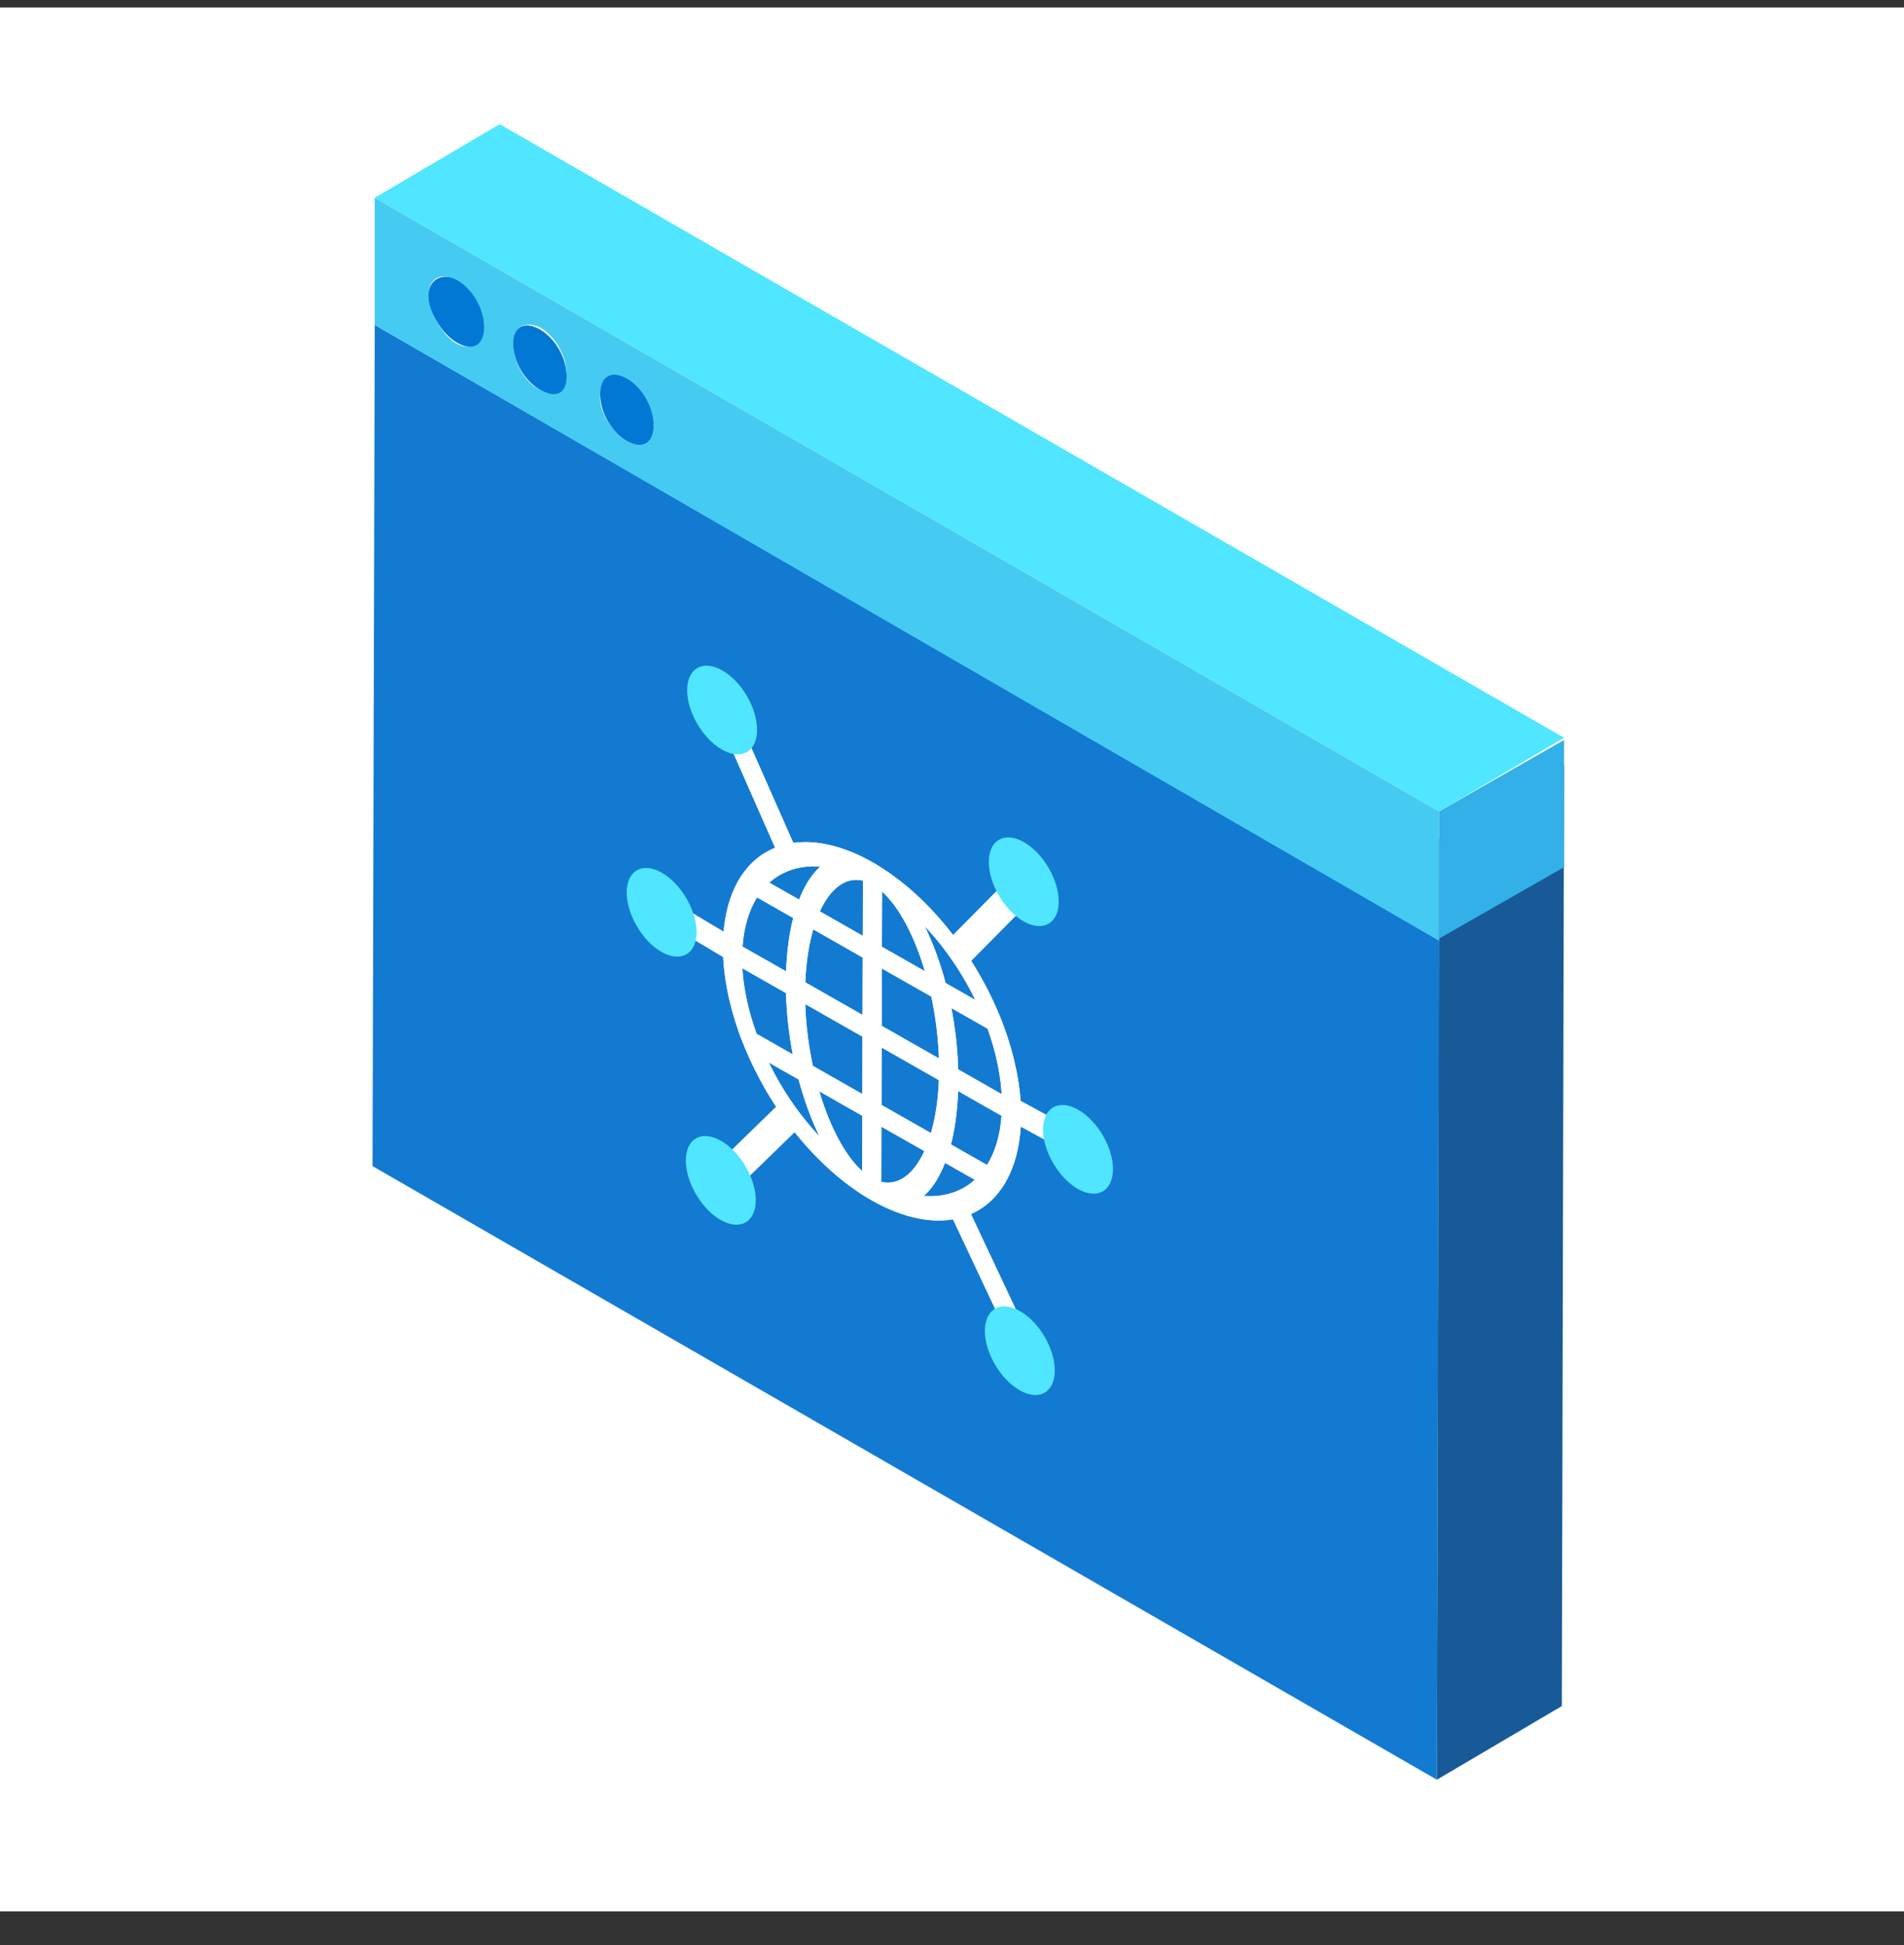 <svg width="46" height="47" viewBox="0 0 46 47" fill="none" xmlns="http://www.w3.org/2000/svg">
<rect x="0" y="0" width="46" height="47" fill="#333333" stroke="none"/>
<rect width="46" height="46" transform="translate(0 0.18)" fill="white"/>
<path d="M34.768 20.251L37.787 18.472L37.733 41.221L34.714 43L34.768 20.251Z" fill="#185A97"/>
<path d="M34.714 43L9 28.175L9.054 7.852L34.768 22.676L34.714 43Z" fill="#137AD1"/>
<path d="M22.926 29.259L23.371 29.143L25.026 32.658L24.58 32.774L22.926 29.259Z" fill="white"/>
<path d="M25.058 21.605L23.39 23.291L22.943 22.673L24.611 20.987L25.058 21.605Z" fill="white"/>
<path d="M17.23 28.219L18.855 26.637L19.298 27.259L17.672 28.84L17.23 28.219Z" fill="white"/>
<path d="M17.776 22.683L17.762 23.3L16.016 22.259L16.03 21.643L17.776 22.683Z" fill="white"/>
<path d="M19.266 20.586L18.808 20.674L17.255 17.154L17.712 17.066L19.266 20.586Z" fill="white"/>
<path d="M24.503 27.138L24.492 26.507L26.258 27.467L26.269 28.097L24.503 27.138Z" fill="white"/>
<path d="M24.664 26.726C24.667 26.791 24.669 26.855 24.669 26.918C24.672 27.345 24.616 27.736 24.506 28.079C24.472 28.184 24.433 28.285 24.389 28.38C24.344 28.476 24.295 28.567 24.24 28.652C24.227 28.673 24.212 28.694 24.198 28.715C24.169 28.755 24.139 28.795 24.108 28.834C24.093 28.853 24.077 28.872 24.061 28.89C23.85 29.129 23.586 29.306 23.27 29.403C22.612 29.606 21.834 29.442 21.062 29.003C20.773 28.838 20.484 28.634 20.203 28.397C20.113 28.32 20.023 28.24 19.933 28.156C19.926 28.148 19.918 28.141 19.91 28.133C19.886 28.11 19.863 28.088 19.839 28.065C19.83 28.056 19.822 28.048 19.814 28.04C19.739 27.966 19.665 27.89 19.592 27.812C19.537 27.754 19.484 27.694 19.431 27.634C19.342 27.532 19.254 27.427 19.169 27.319C19.136 27.277 19.103 27.235 19.07 27.192C19.061 27.179 19.052 27.166 19.042 27.154C19.022 27.128 19.003 27.102 18.983 27.075C18.81 26.838 18.646 26.588 18.494 26.326C18.396 26.155 18.302 25.979 18.214 25.799C18.209 25.79 18.204 25.78 18.2 25.771C18.172 25.715 18.146 25.657 18.12 25.601C18.054 25.457 17.994 25.315 17.938 25.173C17.922 25.13 17.905 25.088 17.889 25.046C17.876 25.009 17.863 24.973 17.85 24.937C17.836 24.899 17.823 24.862 17.811 24.824C17.771 24.706 17.735 24.588 17.702 24.471C17.694 24.443 17.686 24.415 17.679 24.387C17.655 24.3 17.634 24.214 17.614 24.129C17.609 24.108 17.605 24.086 17.6 24.065C17.572 23.936 17.548 23.809 17.53 23.684C17.527 23.672 17.526 23.66 17.524 23.647C17.515 23.586 17.508 23.525 17.5 23.465C17.48 23.286 17.469 23.111 17.467 22.941C17.454 21.918 17.774 21.086 18.399 20.658C18.419 20.644 18.44 20.631 18.461 20.618C18.502 20.592 18.545 20.568 18.59 20.545C18.678 20.5 18.772 20.462 18.87 20.432C18.882 20.429 18.894 20.424 18.906 20.422C18.929 20.415 18.952 20.409 18.975 20.403C18.982 20.401 18.99 20.4 18.997 20.398C19.013 20.395 19.029 20.391 19.045 20.388C19.054 20.386 19.062 20.384 19.071 20.383C19.087 20.38 19.103 20.377 19.118 20.374C19.126 20.373 19.134 20.371 19.143 20.37C19.161 20.367 19.178 20.365 19.197 20.362C19.239 20.357 19.263 20.354 19.287 20.353C19.323 20.35 19.342 20.349 19.36 20.349C19.369 20.348 19.377 20.348 19.386 20.348C19.402 20.347 19.418 20.347 19.435 20.347C19.444 20.347 19.453 20.347 19.461 20.347C19.479 20.347 19.496 20.347 19.513 20.347C19.521 20.347 19.529 20.347 19.537 20.348C19.587 20.349 19.637 20.353 19.688 20.358C19.696 20.359 19.703 20.359 19.711 20.36C19.729 20.362 19.747 20.364 19.764 20.366C19.774 20.368 19.783 20.369 19.792 20.37C19.809 20.372 19.826 20.375 19.843 20.377C19.852 20.378 19.86 20.38 19.87 20.381C19.889 20.385 19.909 20.388 19.928 20.392C19.973 20.4 19.999 20.406 20.024 20.412C20.063 20.421 20.082 20.425 20.102 20.43C20.111 20.432 20.12 20.435 20.129 20.437C20.146 20.441 20.164 20.446 20.181 20.451C20.191 20.454 20.2 20.457 20.21 20.459C20.228 20.464 20.246 20.47 20.264 20.475C20.272 20.478 20.281 20.48 20.289 20.483C20.315 20.491 20.341 20.5 20.367 20.509C20.394 20.518 20.421 20.527 20.447 20.537C20.456 20.54 20.463 20.544 20.472 20.547C20.491 20.554 20.509 20.561 20.527 20.568C20.537 20.571 20.547 20.576 20.556 20.579C20.574 20.586 20.591 20.594 20.609 20.601C20.618 20.605 20.627 20.609 20.636 20.612C20.656 20.621 20.676 20.63 20.697 20.639C20.743 20.66 20.769 20.672 20.796 20.685C20.835 20.704 20.855 20.714 20.876 20.725C20.885 20.73 20.895 20.735 20.904 20.739C20.922 20.749 20.939 20.758 20.957 20.767C20.967 20.772 20.976 20.778 20.986 20.782C21.004 20.792 21.022 20.802 21.041 20.812C21.049 20.817 21.059 20.822 21.067 20.827C21.092 20.84 21.116 20.855 21.14 20.869C21.181 20.893 21.206 20.909 21.232 20.924C21.263 20.944 21.287 20.959 21.311 20.975C21.349 20.999 21.374 21.015 21.399 21.032C21.44 21.059 21.464 21.076 21.489 21.094C21.523 21.118 21.546 21.135 21.57 21.152C21.606 21.178 21.63 21.197 21.655 21.215C21.695 21.245 21.72 21.264 21.745 21.283C21.781 21.312 21.805 21.331 21.829 21.35C21.86 21.375 21.885 21.396 21.91 21.416C21.949 21.449 21.973 21.47 21.997 21.49C22.036 21.524 22.06 21.545 22.085 21.568C22.111 21.591 22.135 21.614 22.16 21.637C22.198 21.672 22.222 21.694 22.245 21.716C22.284 21.754 22.308 21.777 22.331 21.8C22.361 21.829 22.383 21.852 22.405 21.875C22.441 21.911 22.464 21.935 22.487 21.959C22.525 22 22.548 22.024 22.571 22.049C22.602 22.084 22.624 22.108 22.645 22.131C22.678 22.168 22.7 22.193 22.723 22.219C22.759 22.262 22.781 22.288 22.803 22.314C22.836 22.354 22.858 22.379 22.879 22.405C22.907 22.44 22.93 22.468 22.951 22.495C22.986 22.539 23.008 22.567 23.028 22.594C23.063 22.639 23.084 22.668 23.106 22.696C23.129 22.727 23.151 22.757 23.172 22.787C23.204 22.832 23.225 22.86 23.245 22.889C23.278 22.936 23.298 22.967 23.319 22.996C23.343 23.032 23.364 23.062 23.383 23.091C23.413 23.137 23.432 23.167 23.452 23.197C23.483 23.246 23.503 23.277 23.522 23.308C23.548 23.352 23.566 23.381 23.584 23.411C23.611 23.456 23.629 23.487 23.647 23.518C23.677 23.571 23.695 23.602 23.713 23.634C23.74 23.681 23.757 23.713 23.773 23.744C23.796 23.787 23.813 23.819 23.831 23.852C23.858 23.905 23.875 23.938 23.892 23.971C23.918 24.024 23.935 24.059 23.952 24.093C23.983 24.159 24.013 24.224 24.043 24.289C24.053 24.314 24.065 24.338 24.076 24.363C24.162 24.559 24.238 24.755 24.305 24.949C24.319 24.988 24.332 25.027 24.345 25.067C24.463 25.428 24.549 25.783 24.602 26.124C24.618 26.224 24.631 26.322 24.641 26.419C24.652 26.52 24.66 26.624 24.664 26.726ZM20.837 25.047L19.454 24.259C19.46 24.449 19.473 24.638 19.492 24.826C19.502 24.916 19.512 25.006 19.524 25.095C19.529 25.13 19.534 25.166 19.539 25.202C19.547 25.257 19.556 25.312 19.565 25.368C19.572 25.412 19.58 25.457 19.589 25.501C19.598 25.547 19.606 25.593 19.615 25.639C19.623 25.677 19.631 25.715 19.639 25.753L20.834 26.434L20.837 25.047ZM20.843 23.136L19.648 22.455C19.542 22.818 19.474 23.25 19.456 23.735L20.839 24.522L20.843 23.136ZM21.3 25.31L21.296 26.696L22.491 27.377C22.596 27.015 22.665 26.583 22.683 26.098L21.3 25.31ZM21.306 23.4L21.302 24.786L22.685 25.573C22.682 25.476 22.677 25.378 22.669 25.281C22.666 25.224 22.661 25.167 22.656 25.11C22.655 25.103 22.654 25.096 22.654 25.089C22.649 25.034 22.643 24.978 22.637 24.924C22.629 24.851 22.62 24.779 22.61 24.707C22.581 24.494 22.544 24.285 22.5 24.079L21.306 23.4ZM18.28 24.979L19.153 25.476C19.06 24.996 19.004 24.496 18.989 23.994L17.936 23.395C17.942 23.487 17.949 23.581 17.961 23.677C17.964 23.708 17.969 23.74 17.973 23.773C17.979 23.811 17.985 23.851 17.991 23.891C18 23.948 18.011 24.007 18.023 24.066C18.035 24.131 18.05 24.198 18.065 24.265C18.081 24.332 18.098 24.399 18.116 24.466C18.126 24.5 18.135 24.534 18.145 24.568C18.186 24.704 18.23 24.841 18.28 24.979ZM18.29 21.682C18.09 22.002 17.972 22.408 17.939 22.871L18.992 23.47C19.009 22.986 19.068 22.553 19.163 22.18L18.29 21.682ZM23.149 25.837L24.2 26.436C24.198 26.407 24.196 26.379 24.194 26.35C24.193 26.345 24.193 26.339 24.192 26.333C24.188 26.277 24.182 26.222 24.176 26.165C24.167 26.092 24.157 26.019 24.145 25.945C24.136 25.885 24.125 25.826 24.113 25.766C24.107 25.733 24.101 25.7 24.093 25.667C24.079 25.601 24.064 25.534 24.047 25.467C23.996 25.266 23.934 25.061 23.858 24.853L22.985 24.356C23.025 24.562 23.058 24.771 23.084 24.982C23.086 24.991 23.086 25.001 23.088 25.01C23.106 25.157 23.12 25.305 23.13 25.454C23.131 25.46 23.131 25.465 23.131 25.471C23.139 25.592 23.145 25.715 23.149 25.837ZM24.197 26.959L23.147 26.361C23.13 26.845 23.071 27.279 22.975 27.652L23.846 28.148C24.046 27.829 24.164 27.422 24.197 26.959ZM21.291 28.554C21.706 28.654 22.077 28.368 22.332 27.812L21.294 27.221L21.291 28.554ZM21.311 21.542L21.307 22.875L22.345 23.466C22.204 22.991 22.026 22.559 21.823 22.207C21.665 21.932 21.492 21.705 21.311 21.542ZM20.832 26.958L19.794 26.367C19.825 26.473 19.858 26.576 19.893 26.677C19.902 26.703 19.911 26.727 19.92 26.752C19.938 26.802 19.956 26.851 19.975 26.9C19.988 26.934 20.002 26.967 20.014 27C20.053 27.095 20.093 27.188 20.135 27.277C20.163 27.337 20.193 27.396 20.222 27.454C20.252 27.512 20.283 27.569 20.314 27.624C20.474 27.901 20.646 28.129 20.828 28.292L20.832 26.958ZM20.845 22.611L20.848 21.278C20.433 21.178 20.062 21.464 19.807 22.02L20.845 22.611ZM19.152 21.006C18.935 21.073 18.747 21.182 18.586 21.326L19.306 21.735C19.441 21.389 19.615 21.118 19.819 20.937C19.598 20.921 19.384 20.939 19.183 20.997C19.174 21 19.163 21.003 19.152 21.006ZM23.181 28.751C23.318 28.688 23.441 28.605 23.55 28.505L22.832 28.096C22.773 28.248 22.706 28.385 22.633 28.507C22.622 28.524 22.612 28.541 22.602 28.558C22.537 28.658 22.468 28.747 22.395 28.823C22.382 28.836 22.37 28.849 22.357 28.861C22.345 28.873 22.332 28.885 22.319 28.896C22.552 28.913 22.776 28.892 22.986 28.826C23.041 28.81 23.093 28.79 23.143 28.768C23.157 28.762 23.169 28.757 23.181 28.751ZM19.178 26.696C19.373 26.972 19.582 27.227 19.8 27.46C19.791 27.44 19.782 27.421 19.772 27.401C19.765 27.388 19.759 27.374 19.752 27.36C19.735 27.324 19.718 27.286 19.701 27.248C19.681 27.203 19.661 27.157 19.642 27.11C19.628 27.076 19.614 27.043 19.6 27.009C19.58 26.956 19.559 26.904 19.539 26.85C19.527 26.82 19.516 26.79 19.505 26.759C19.484 26.7 19.464 26.641 19.444 26.582C19.434 26.554 19.426 26.527 19.416 26.499C19.373 26.363 19.331 26.224 19.294 26.082L18.575 25.673L18.58 25.686C18.622 25.77 18.665 25.854 18.709 25.936C18.791 26.089 18.878 26.238 18.969 26.383C19.02 26.462 19.07 26.54 19.123 26.616C19.141 26.642 19.16 26.669 19.178 26.696ZM22.513 22.567C22.456 22.502 22.399 22.438 22.34 22.375C22.378 22.452 22.415 22.532 22.45 22.613C22.576 22.898 22.687 23.206 22.783 23.529C22.804 23.602 22.826 23.677 22.845 23.751L23.564 24.16C23.535 24.1 23.505 24.04 23.474 23.982C23.46 23.956 23.446 23.929 23.432 23.903C23.389 23.822 23.345 23.743 23.299 23.665C23.276 23.625 23.252 23.585 23.228 23.546C23.215 23.524 23.202 23.503 23.188 23.481C23.165 23.444 23.142 23.407 23.118 23.371C23.099 23.341 23.079 23.311 23.059 23.282C23.023 23.227 22.986 23.174 22.948 23.121C22.907 23.062 22.864 23.005 22.822 22.948C22.803 22.923 22.784 22.897 22.765 22.873C22.752 22.856 22.738 22.838 22.725 22.821C22.698 22.787 22.669 22.752 22.642 22.718C22.628 22.701 22.614 22.684 22.599 22.667C22.57 22.633 22.542 22.6 22.513 22.567Z" fill="white"/>
<path d="M24.664 26.726C24.667 26.791 24.669 26.855 24.669 26.918C24.672 27.345 24.616 27.736 24.506 28.079C24.472 28.184 24.433 28.285 24.389 28.38C24.344 28.476 24.295 28.567 24.24 28.652C24.227 28.673 24.212 28.694 24.198 28.715C24.169 28.755 24.139 28.795 24.108 28.834C24.093 28.853 24.077 28.872 24.061 28.89C23.85 29.129 23.586 29.306 23.27 29.403C22.612 29.606 21.834 29.442 21.062 29.003C20.773 28.838 20.484 28.634 20.203 28.397C20.113 28.32 20.023 28.24 19.933 28.156C19.926 28.148 19.918 28.141 19.91 28.133C19.886 28.11 19.863 28.088 19.839 28.065C19.83 28.056 19.822 28.048 19.814 28.04C19.739 27.966 19.665 27.89 19.592 27.812C19.537 27.754 19.484 27.694 19.431 27.634C19.342 27.532 19.254 27.427 19.169 27.319C19.136 27.277 19.103 27.235 19.07 27.192C19.061 27.179 19.052 27.166 19.042 27.154C19.022 27.128 19.003 27.102 18.983 27.075C18.81 26.838 18.646 26.588 18.494 26.326C18.396 26.155 18.302 25.979 18.214 25.799C18.209 25.79 18.204 25.78 18.2 25.771C18.172 25.715 18.146 25.657 18.12 25.601C18.054 25.457 17.994 25.315 17.938 25.173C17.922 25.13 17.905 25.088 17.889 25.046C17.876 25.009 17.863 24.973 17.85 24.937C17.836 24.899 17.823 24.862 17.811 24.824C17.771 24.706 17.735 24.588 17.702 24.471C17.694 24.443 17.686 24.415 17.679 24.387C17.655 24.3 17.634 24.214 17.614 24.129C17.609 24.108 17.605 24.086 17.6 24.065C17.572 23.936 17.548 23.809 17.53 23.684C17.527 23.672 17.526 23.66 17.524 23.647C17.515 23.586 17.508 23.525 17.5 23.465C17.48 23.286 17.469 23.111 17.467 22.941C17.454 21.918 17.774 21.086 18.399 20.658C18.419 20.644 18.44 20.631 18.461 20.618C18.502 20.592 18.545 20.568 18.59 20.545C18.678 20.5 18.772 20.462 18.87 20.432C18.882 20.429 18.894 20.424 18.906 20.422C18.929 20.415 18.952 20.409 18.975 20.403C18.982 20.401 18.99 20.4 18.997 20.398C19.013 20.395 19.029 20.391 19.045 20.388C19.054 20.386 19.062 20.384 19.071 20.383C19.087 20.38 19.103 20.377 19.118 20.374C19.126 20.373 19.134 20.371 19.143 20.37C19.161 20.367 19.178 20.365 19.197 20.362C19.239 20.357 19.263 20.354 19.287 20.353C19.323 20.35 19.342 20.349 19.36 20.349C19.369 20.348 19.377 20.348 19.386 20.348C19.402 20.347 19.418 20.347 19.435 20.347C19.444 20.347 19.453 20.347 19.461 20.347C19.479 20.347 19.496 20.347 19.513 20.347C19.521 20.347 19.529 20.347 19.537 20.348C19.587 20.349 19.637 20.353 19.688 20.358C19.696 20.359 19.703 20.359 19.711 20.36C19.729 20.362 19.747 20.364 19.764 20.366C19.774 20.368 19.783 20.369 19.792 20.37C19.809 20.372 19.826 20.375 19.843 20.377C19.852 20.378 19.86 20.38 19.87 20.381C19.889 20.385 19.909 20.388 19.928 20.392C19.973 20.4 19.999 20.406 20.024 20.412C20.063 20.421 20.082 20.425 20.102 20.43C20.111 20.432 20.12 20.435 20.129 20.437C20.146 20.441 20.164 20.446 20.181 20.451C20.191 20.454 20.2 20.457 20.21 20.459C20.228 20.464 20.246 20.47 20.264 20.475C20.272 20.478 20.281 20.48 20.289 20.483C20.315 20.491 20.341 20.5 20.367 20.509C20.394 20.518 20.421 20.527 20.447 20.537C20.456 20.54 20.463 20.544 20.472 20.547C20.491 20.554 20.509 20.561 20.527 20.568C20.537 20.571 20.547 20.576 20.556 20.579C20.574 20.586 20.591 20.594 20.609 20.601C20.618 20.605 20.627 20.609 20.636 20.612C20.656 20.621 20.676 20.63 20.697 20.639C20.743 20.66 20.769 20.672 20.796 20.685C20.835 20.704 20.855 20.714 20.876 20.725C20.885 20.73 20.895 20.735 20.904 20.739C20.922 20.749 20.939 20.758 20.957 20.767C20.967 20.772 20.976 20.778 20.986 20.782C21.004 20.792 21.022 20.802 21.041 20.812C21.049 20.817 21.059 20.822 21.067 20.827C21.092 20.84 21.116 20.855 21.14 20.869C21.181 20.893 21.206 20.909 21.232 20.924C21.263 20.944 21.287 20.959 21.311 20.975C21.349 20.999 21.374 21.015 21.399 21.032C21.44 21.059 21.464 21.076 21.489 21.094C21.523 21.118 21.546 21.135 21.57 21.152C21.606 21.178 21.63 21.197 21.655 21.215C21.695 21.245 21.72 21.264 21.745 21.283C21.781 21.312 21.805 21.331 21.829 21.35C21.86 21.375 21.885 21.396 21.91 21.416C21.949 21.449 21.973 21.47 21.997 21.49C22.036 21.524 22.06 21.545 22.085 21.568C22.111 21.591 22.135 21.614 22.16 21.637C22.198 21.672 22.222 21.694 22.245 21.716C22.284 21.754 22.308 21.777 22.331 21.8C22.361 21.829 22.383 21.852 22.405 21.875C22.441 21.911 22.464 21.935 22.487 21.959C22.525 22 22.548 22.024 22.571 22.049C22.602 22.084 22.624 22.108 22.645 22.131C22.678 22.168 22.7 22.193 22.723 22.219C22.759 22.262 22.781 22.288 22.803 22.314C22.836 22.354 22.858 22.379 22.879 22.405C22.907 22.44 22.93 22.468 22.951 22.495C22.986 22.539 23.008 22.567 23.028 22.594C23.063 22.639 23.084 22.668 23.106 22.696C23.129 22.727 23.151 22.757 23.172 22.787C23.204 22.832 23.225 22.86 23.245 22.889C23.278 22.936 23.298 22.967 23.319 22.996C23.343 23.032 23.364 23.062 23.383 23.091C23.413 23.137 23.432 23.167 23.452 23.197C23.483 23.246 23.503 23.277 23.522 23.308C23.548 23.352 23.566 23.381 23.584 23.411C23.611 23.456 23.629 23.487 23.647 23.518C23.677 23.571 23.695 23.602 23.713 23.634C23.74 23.681 23.757 23.713 23.773 23.744C23.796 23.787 23.813 23.819 23.831 23.852C23.858 23.905 23.875 23.938 23.892 23.971C23.918 24.024 23.935 24.059 23.952 24.093C23.983 24.159 24.013 24.224 24.043 24.289C24.053 24.314 24.065 24.338 24.076 24.363C24.162 24.559 24.238 24.755 24.305 24.949C24.319 24.988 24.332 25.027 24.345 25.067C24.463 25.428 24.549 25.783 24.602 26.124C24.618 26.224 24.631 26.322 24.641 26.419C24.652 26.52 24.66 26.624 24.664 26.726ZM20.837 25.047L19.454 24.259C19.46 24.449 19.473 24.638 19.492 24.826C19.502 24.916 19.512 25.006 19.524 25.095C19.529 25.13 19.534 25.166 19.539 25.202C19.547 25.257 19.556 25.312 19.565 25.368C19.572 25.412 19.58 25.457 19.589 25.501C19.598 25.547 19.606 25.593 19.615 25.639C19.623 25.677 19.631 25.715 19.639 25.753L20.834 26.434L20.837 25.047ZM20.843 23.136L19.648 22.455C19.542 22.818 19.474 23.25 19.456 23.735L20.839 24.522L20.843 23.136ZM21.3 25.31L21.296 26.696L22.491 27.377C22.596 27.015 22.665 26.583 22.683 26.098L21.3 25.31ZM21.306 23.4L21.302 24.786L22.685 25.573C22.682 25.476 22.677 25.378 22.669 25.281C22.666 25.224 22.661 25.167 22.656 25.11C22.655 25.103 22.654 25.096 22.654 25.089C22.649 25.034 22.643 24.978 22.637 24.924C22.629 24.851 22.62 24.779 22.61 24.707C22.581 24.494 22.544 24.285 22.5 24.079L21.306 23.4ZM18.28 24.979L19.153 25.476C19.06 24.996 19.004 24.496 18.989 23.994L17.936 23.395C17.942 23.487 17.949 23.581 17.961 23.677C17.964 23.708 17.969 23.74 17.973 23.773C17.979 23.811 17.985 23.851 17.991 23.891C18 23.948 18.011 24.007 18.023 24.066C18.035 24.131 18.05 24.198 18.065 24.265C18.081 24.332 18.098 24.399 18.116 24.466C18.126 24.5 18.135 24.534 18.145 24.568C18.186 24.704 18.23 24.841 18.28 24.979ZM18.29 21.682C18.09 22.002 17.972 22.408 17.939 22.871L18.992 23.47C19.009 22.986 19.068 22.553 19.163 22.18L18.29 21.682ZM23.149 25.837L24.2 26.436C24.198 26.407 24.196 26.379 24.194 26.35C24.193 26.345 24.193 26.339 24.192 26.333C24.188 26.277 24.182 26.222 24.176 26.165C24.167 26.092 24.157 26.019 24.145 25.945C24.136 25.885 24.125 25.826 24.113 25.766C24.107 25.733 24.101 25.7 24.093 25.667C24.079 25.601 24.064 25.534 24.047 25.467C23.996 25.266 23.934 25.061 23.858 24.853L22.985 24.356C23.025 24.562 23.058 24.771 23.084 24.982C23.086 24.991 23.086 25.001 23.088 25.01C23.106 25.157 23.12 25.305 23.13 25.454C23.131 25.46 23.131 25.465 23.131 25.471C23.139 25.592 23.145 25.715 23.149 25.837ZM24.197 26.959L23.147 26.361C23.13 26.845 23.071 27.279 22.975 27.652L23.846 28.148C24.046 27.829 24.164 27.422 24.197 26.959ZM21.291 28.554C21.706 28.654 22.077 28.368 22.332 27.812L21.294 27.221L21.291 28.554ZM21.311 21.542L21.307 22.875L22.345 23.466C22.204 22.991 22.026 22.559 21.823 22.207C21.665 21.932 21.492 21.705 21.311 21.542ZM20.832 26.958L19.794 26.367C19.825 26.473 19.858 26.576 19.893 26.677C19.902 26.703 19.911 26.727 19.92 26.752C19.938 26.802 19.956 26.851 19.975 26.9C19.988 26.934 20.002 26.967 20.014 27C20.053 27.095 20.093 27.188 20.135 27.277C20.163 27.337 20.193 27.396 20.222 27.454C20.252 27.512 20.283 27.569 20.314 27.624C20.474 27.901 20.646 28.129 20.828 28.292L20.832 26.958ZM20.845 22.611L20.848 21.278C20.433 21.178 20.062 21.464 19.807 22.02L20.845 22.611ZM19.152 21.006C18.935 21.073 18.747 21.182 18.586 21.326L19.306 21.735C19.441 21.389 19.615 21.118 19.819 20.937C19.598 20.921 19.384 20.939 19.183 20.997C19.174 21 19.163 21.003 19.152 21.006ZM23.181 28.751C23.318 28.688 23.441 28.605 23.55 28.505L22.832 28.096C22.773 28.248 22.706 28.385 22.633 28.507C22.622 28.524 22.612 28.541 22.602 28.558C22.537 28.658 22.468 28.747 22.395 28.823C22.382 28.836 22.37 28.849 22.357 28.861C22.345 28.873 22.332 28.885 22.319 28.896C22.552 28.913 22.776 28.892 22.986 28.826C23.041 28.81 23.093 28.79 23.143 28.768C23.157 28.762 23.169 28.757 23.181 28.751ZM19.178 26.696C19.373 26.972 19.582 27.227 19.8 27.46C19.791 27.44 19.782 27.421 19.772 27.401C19.765 27.388 19.759 27.374 19.752 27.36C19.735 27.324 19.718 27.286 19.701 27.248C19.681 27.203 19.661 27.157 19.642 27.11C19.628 27.076 19.614 27.043 19.6 27.009C19.58 26.956 19.559 26.904 19.539 26.85C19.527 26.82 19.516 26.79 19.505 26.759C19.484 26.7 19.464 26.641 19.444 26.582C19.434 26.554 19.426 26.527 19.416 26.499C19.373 26.363 19.331 26.224 19.294 26.082L18.575 25.673L18.58 25.686C18.622 25.77 18.665 25.854 18.709 25.936C18.791 26.089 18.878 26.238 18.969 26.383C19.02 26.462 19.07 26.54 19.123 26.616C19.141 26.642 19.16 26.669 19.178 26.696ZM22.513 22.567C22.456 22.502 22.399 22.438 22.34 22.375C22.378 22.452 22.415 22.532 22.45 22.613C22.576 22.898 22.687 23.206 22.783 23.529C22.804 23.602 22.826 23.677 22.845 23.751L23.564 24.16C23.535 24.1 23.505 24.04 23.474 23.982C23.46 23.956 23.446 23.929 23.432 23.903C23.389 23.822 23.345 23.743 23.299 23.665C23.276 23.625 23.252 23.585 23.228 23.546C23.215 23.524 23.202 23.503 23.188 23.481C23.165 23.444 23.142 23.407 23.118 23.371C23.099 23.341 23.079 23.311 23.059 23.282C23.023 23.227 22.986 23.174 22.948 23.121C22.907 23.062 22.864 23.005 22.822 22.948C22.803 22.923 22.784 22.897 22.765 22.873C22.752 22.856 22.738 22.838 22.725 22.821C22.698 22.787 22.669 22.752 22.642 22.718C22.628 22.701 22.614 22.684 22.599 22.667C22.57 22.633 22.542 22.6 22.513 22.567Z" fill="white"/>
<path d="M26.047 26.812C26.514 27.078 26.891 27.722 26.889 28.251C26.888 28.779 26.508 28.992 26.042 28.727C25.576 28.461 25.199 27.818 25.2 27.289C25.202 26.76 25.581 26.547 26.047 26.812Z" fill="#50E6FF"/>
<path d="M24.641 31.677C25.108 31.942 25.485 32.587 25.483 33.115C25.482 33.643 25.102 33.857 24.636 33.591C24.169 33.325 23.793 32.682 23.794 32.153C23.796 31.625 24.176 31.411 24.641 31.677Z" fill="#50E6FF"/>
<path d="M17.449 16.198C17.916 16.463 18.293 17.107 18.291 17.636C18.29 18.164 17.91 18.378 17.444 18.112C16.977 17.846 16.6 17.202 16.601 16.674C16.603 16.145 16.983 15.932 17.449 16.198Z" fill="#50E6FF"/>
<path d="M18.013 29.535C18.342 29.346 18.341 28.738 18.011 28.178C17.68 27.617 17.146 27.316 16.816 27.504C16.487 27.693 16.488 28.301 16.818 28.861C17.148 29.422 17.683 29.723 18.013 29.535Z" fill="#50E6FF"/>
<path d="M15.988 21.085C16.454 21.351 16.831 21.995 16.829 22.524C16.828 23.052 16.448 23.265 15.982 23C15.516 22.734 15.14 22.09 15.141 21.561C15.143 21.033 15.522 20.82 15.988 21.085Z" fill="#50E6FF"/>
<path d="M24.731 22.261C24.265 21.996 23.887 21.352 23.889 20.823C23.892 20.295 24.27 20.082 24.737 20.347C25.203 20.613 25.581 21.257 25.578 21.785C25.577 22.314 25.197 22.527 24.731 22.261Z" fill="#50E6FF"/>
<path d="M9.054 4.779L34.768 19.604V20.251V22.731L9.054 7.852V5.372V4.779ZM13.043 9.415C13.421 9.631 13.69 9.469 13.69 9.038C13.69 8.607 13.421 8.122 13.043 7.906C12.666 7.744 12.396 7.906 12.396 8.283C12.396 8.715 12.666 9.254 13.043 9.415ZM10.995 8.283C11.372 8.499 11.642 8.337 11.642 7.906C11.642 7.475 11.372 6.99 10.995 6.774C10.671 6.558 10.348 6.72 10.348 7.151C10.348 7.529 10.671 8.068 10.995 8.283ZM15.146 10.655C15.523 10.871 15.793 10.709 15.793 10.278C15.793 9.847 15.523 9.361 15.146 9.146C14.768 8.93 14.499 9.092 14.499 9.523C14.445 9.901 14.768 10.44 15.146 10.655Z" fill="#45CAF2"/>
<path d="M11.048 6.774C11.426 6.989 11.695 7.474 11.695 7.906C11.695 8.337 11.426 8.499 11.048 8.283C10.671 8.067 10.348 7.528 10.348 7.151C10.348 6.774 10.671 6.558 11.048 6.774Z" fill="#0078D4"/>
<path d="M13.043 7.96C13.421 8.175 13.69 8.661 13.69 9.092C13.69 9.523 13.421 9.631 13.043 9.415C12.666 9.2 12.396 8.715 12.396 8.283C12.396 7.906 12.666 7.744 13.043 7.96Z" fill="#0078D4"/>
<path d="M15.146 9.145C15.523 9.361 15.793 9.846 15.793 10.277C15.793 10.709 15.523 10.87 15.146 10.655C14.768 10.439 14.499 9.954 14.499 9.523C14.499 9.091 14.768 8.93 15.146 9.145Z" fill="#0078D4"/>
<path d="M34.768 19.604L37.787 17.879V20.952L34.768 22.677V19.604Z" fill="#32B0E7"/>
<path d="M9.053 4.779L12.072 3L37.787 17.825L34.768 19.604L9.053 4.779Z" fill="#50E6FF"/>
</svg>
